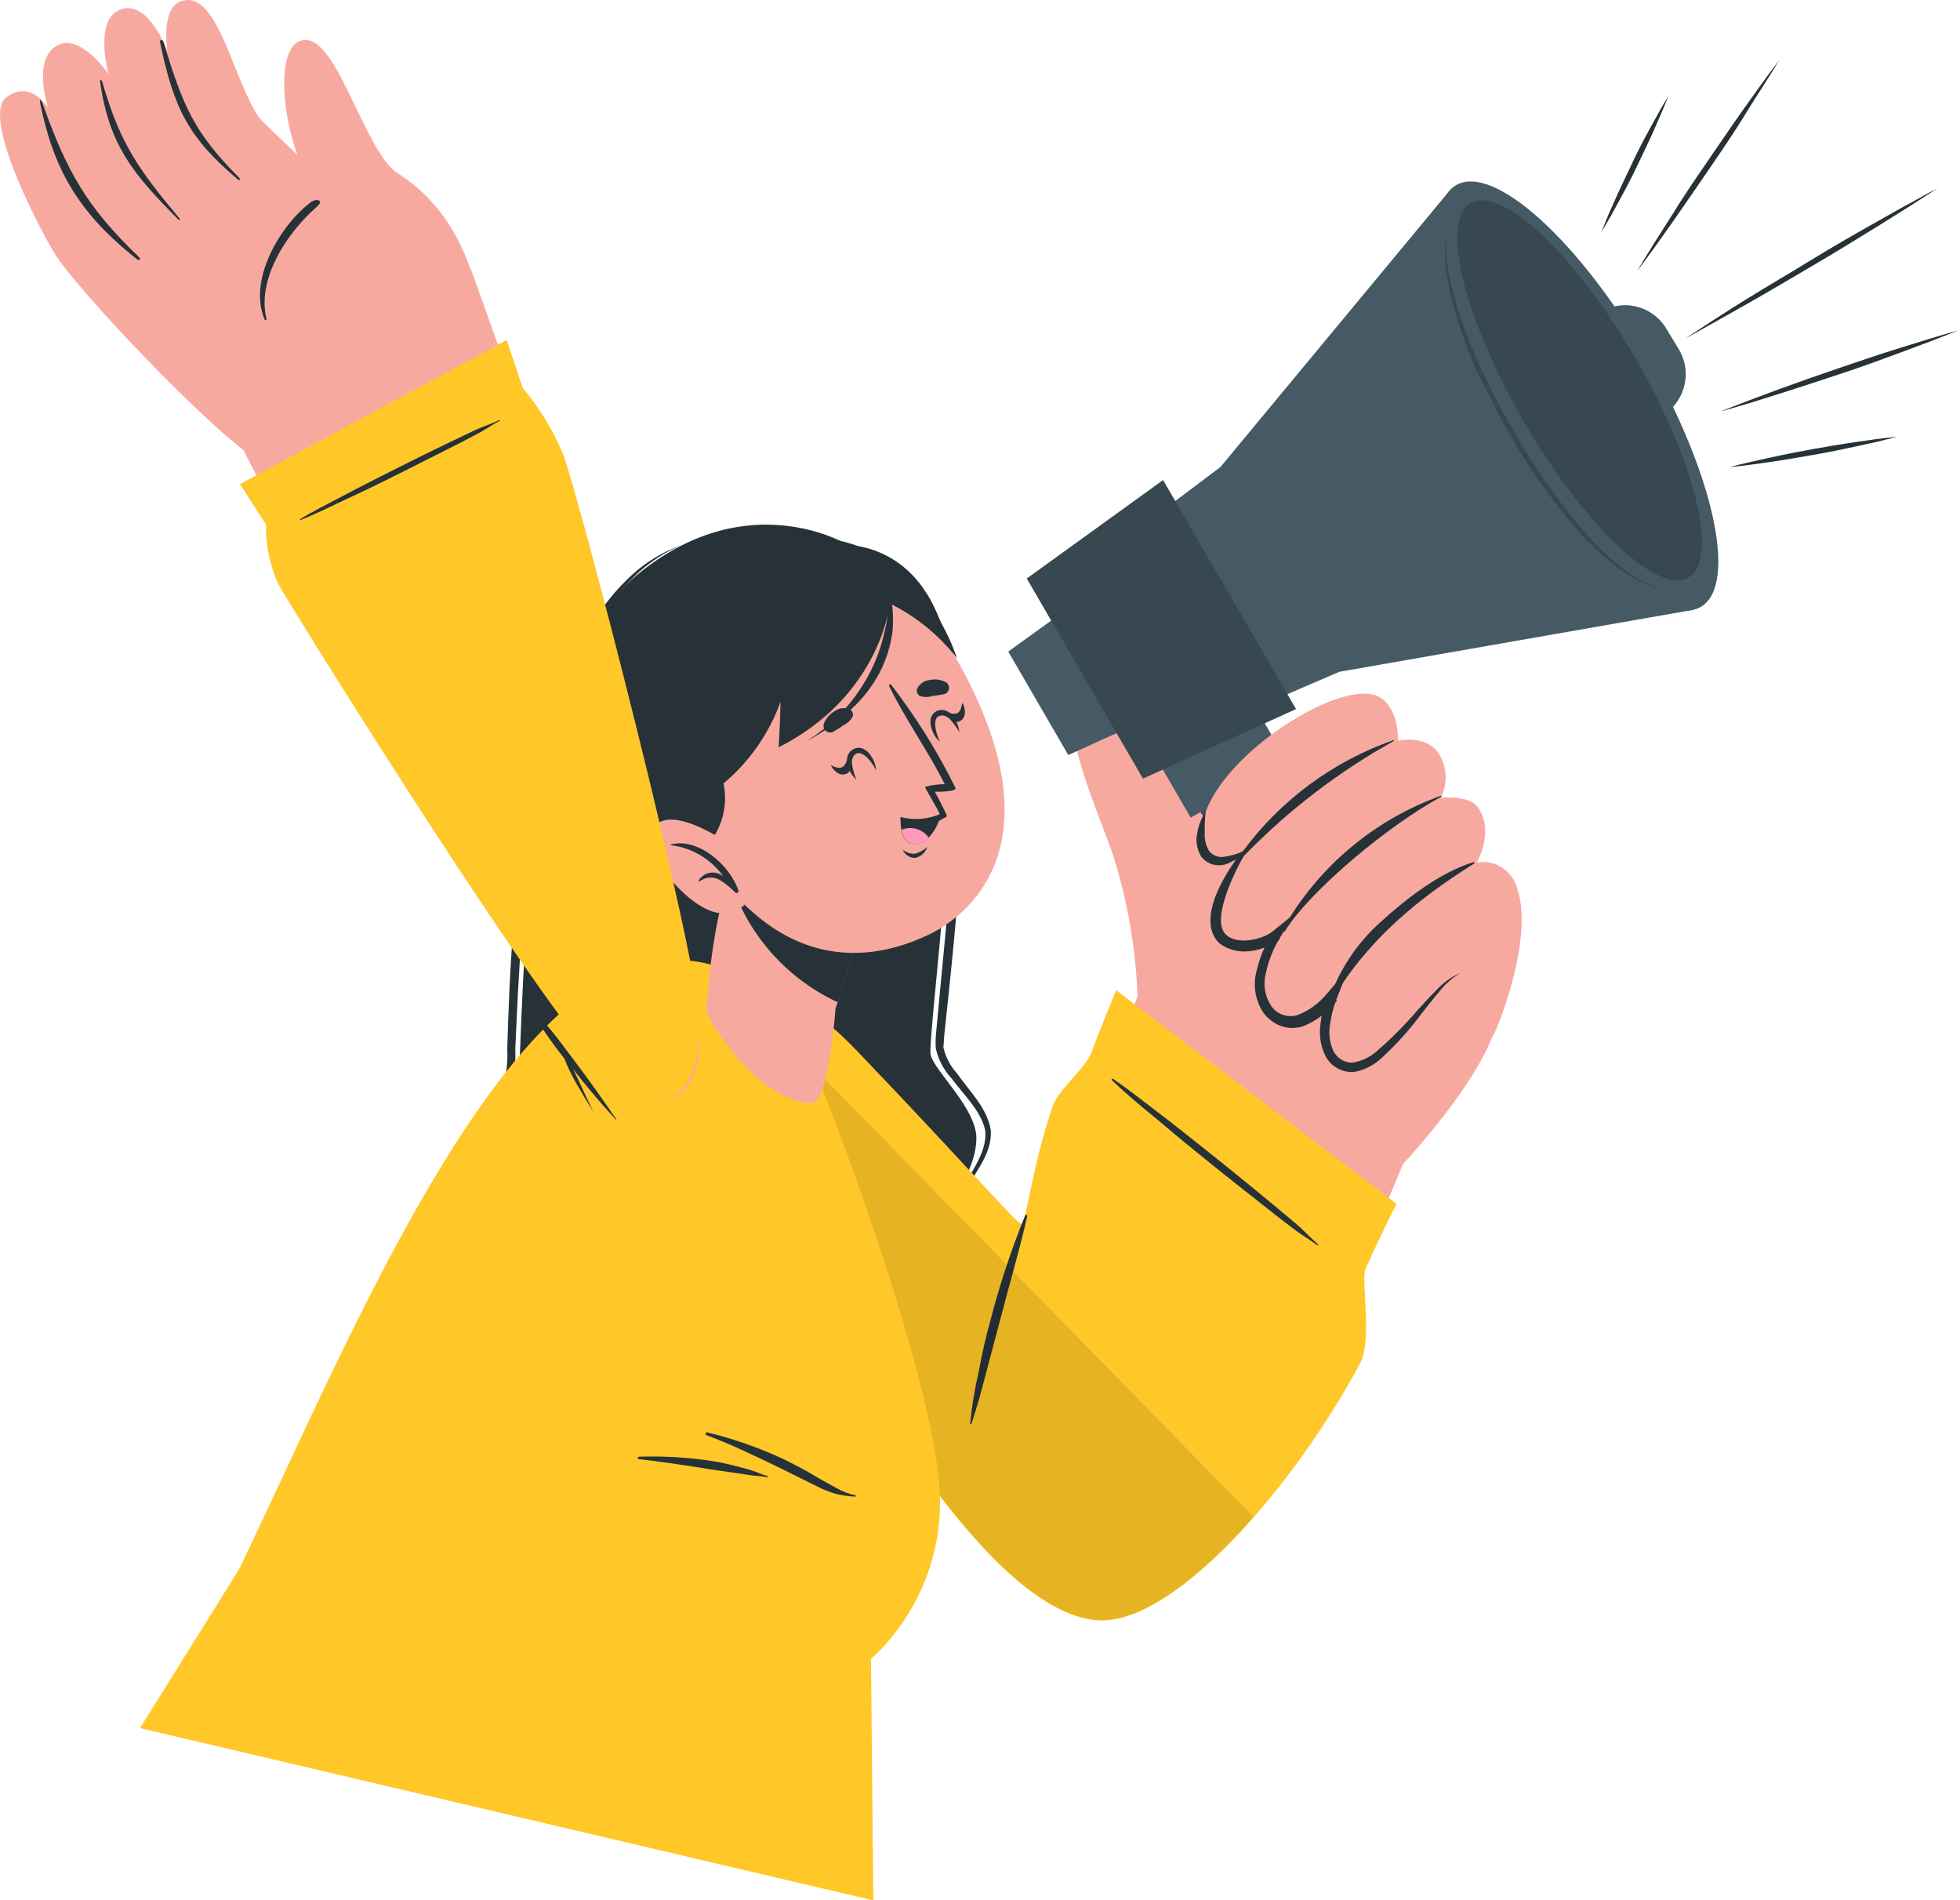 <svg width="98" height="95" viewBox="0 0 98 95" fill="none" xmlns="http://www.w3.org/2000/svg">
<path d="M80.269 19.109C80.666 19.801 81.081 20.457 81.472 21.076C81.926 21.155 82.393 21.101 82.817 20.922C83.242 20.742 83.606 20.445 83.866 20.065C84.126 19.685 84.272 19.238 84.286 18.778C84.3 18.317 84.181 17.862 83.944 17.467L83.343 16.475C83.117 16.078 82.783 15.753 82.379 15.538C81.976 15.324 81.52 15.229 81.064 15.264C80.609 15.299 80.173 15.464 79.807 15.738C79.442 16.012 79.162 16.384 79 16.812C79.409 17.57 79.818 18.34 80.269 19.109Z" fill="#455A64"/>
<path d="M83.413 4.812C83.083 5.354 82.776 5.907 82.475 6.461C82.174 7.014 81.874 7.579 81.615 8.145C81.356 8.71 81.062 9.281 80.809 9.859L80.424 10.725C80.304 11.02 80.178 11.326 80.069 11.603C80.238 11.332 80.388 11.056 80.55 10.785L81.002 9.955C81.308 9.402 81.603 8.836 81.868 8.271C82.132 7.706 82.421 7.134 82.674 6.557C82.926 5.979 83.185 5.408 83.413 4.812Z" fill="#263238"/>
<path d="M86.464 23.356C87.174 23.284 87.877 23.187 88.581 23.085C89.285 22.983 89.983 22.857 90.686 22.736C91.39 22.616 92.082 22.471 92.779 22.321L93.82 22.093L94.86 21.834C94.499 21.864 94.151 21.912 93.796 21.954L92.737 22.105C92.034 22.207 91.336 22.327 90.632 22.453C89.928 22.58 89.237 22.712 88.539 22.869C87.841 23.025 87.15 23.169 86.464 23.356Z" fill="#263238"/>
<path d="M97.91 16.516C96.9 16.798 95.901 17.117 94.903 17.424C93.904 17.731 92.918 18.073 91.925 18.41C90.933 18.747 89.953 19.09 88.966 19.451L87.499 19.998C87.011 20.191 86.518 20.371 86.037 20.57C86.542 20.431 87.042 20.275 87.541 20.131L89.038 19.661C90.037 19.349 91.029 19.012 92.046 18.681C93.062 18.35 94.019 17.995 94.999 17.634C95.979 17.273 96.936 16.913 97.91 16.516Z" fill="#263238"/>
<path d="M88.965 3C88.321 3.842 87.708 4.708 87.094 5.574C86.481 6.44 85.891 7.319 85.29 8.191C84.688 9.063 84.087 9.953 83.54 10.849L82.686 12.191C82.409 12.642 82.126 13.093 81.856 13.55C82.18 13.129 82.487 12.696 82.8 12.269L83.72 10.97C84.322 10.109 84.923 9.231 85.524 8.353C86.126 7.475 86.727 6.591 87.275 5.695C87.822 4.798 88.424 3.908 88.965 3Z" fill="#263238"/>
<path d="M84.256 16.932C85.338 16.33 86.403 15.729 87.468 15.127C88.532 14.526 89.585 13.894 90.644 13.275C91.702 12.655 92.743 12.018 93.783 11.374L95.341 10.4C95.858 10.069 96.376 9.744 96.887 9.401C96.339 9.684 95.81 10.003 95.269 10.28L93.669 11.182C92.604 11.783 91.552 12.385 90.499 13.034C89.447 13.684 88.394 14.291 87.353 14.935C86.313 15.579 85.278 16.252 84.256 16.932Z" fill="#263238"/>
<path d="M40.126 85.524C37.319 85.722 34.534 86.161 31.802 86.836C31.78 86.836 31.758 86.844 31.742 86.86C31.727 86.876 31.718 86.897 31.718 86.92C31.718 86.942 31.727 86.964 31.742 86.979C31.758 86.995 31.78 87.004 31.802 87.004C34.587 86.649 37.408 86.349 40.162 85.849C40.184 85.847 40.204 85.84 40.223 85.83C40.242 85.82 40.259 85.806 40.272 85.789C40.285 85.772 40.295 85.753 40.301 85.732C40.307 85.712 40.309 85.69 40.307 85.669C40.304 85.647 40.298 85.627 40.288 85.608C40.277 85.589 40.263 85.573 40.246 85.559C40.23 85.546 40.211 85.536 40.19 85.53C40.169 85.524 40.148 85.522 40.126 85.524Z" fill="#263238"/>
<path d="M42.413 27.25C42.413 27.25 37.517 24.207 32.001 28.616C25.439 33.848 26.317 53.132 25.824 54.822C25.331 56.512 24.573 56.879 24.236 58.4C23.9 59.922 25.109 60.993 25.229 61.546C25.349 62.099 23.665 64.824 23.665 64.824C23.665 64.824 31.971 67.525 37.319 66.785C42.666 66.045 48.825 62.755 48.825 62.755C48.825 62.755 47.718 60.993 47.766 60.187C47.814 59.381 48.807 58.382 48.819 56.903C48.831 55.423 46.714 53.535 46.533 52.735C46.353 51.935 48.337 37.487 47.339 32.351C46.34 27.214 42.413 27.25 42.413 27.25Z" fill="#263238"/>
<path d="M49.114 62.332C48.674 61.763 48.314 61.135 48.044 60.468C47.97 60.291 47.947 60.097 47.978 59.908C48.303 58.754 49.391 57.773 49.259 56.51C49.054 55.53 48.164 54.706 47.575 53.906C47.18 53.481 46.907 52.957 46.787 52.39C46.777 52.204 46.777 52.017 46.787 51.831C47.328 45.816 48.122 39.729 47.467 33.696C47.353 32.273 46.959 30.887 46.306 29.618C47.041 30.856 47.514 32.232 47.695 33.66C48.579 39.705 47.833 45.834 47.202 51.867C47.202 52.035 47.172 52.227 47.172 52.372C47.286 52.856 47.522 53.303 47.858 53.671C48.459 54.525 49.349 55.385 49.536 56.468C49.644 57.821 48.525 58.772 48.098 59.938C48.066 60.103 48.078 60.273 48.134 60.432C48.372 61.103 48.694 61.741 49.09 62.332H49.114Z" fill="#263238"/>
<path d="M23.287 64.017C23.672 63.295 24.22 62.393 24.544 61.659V61.629C24.49 61.512 24.423 61.402 24.346 61.298C23.998 60.884 23.735 60.405 23.572 59.889C23.409 59.373 23.349 58.83 23.396 58.291C23.546 56.998 24.502 55.957 24.99 54.838C25.278 54.071 25.405 53.252 25.363 52.432C25.573 45.353 26.138 33.372 31.858 28.512C32.513 27.971 33.256 27.546 34.054 27.255C33.28 27.59 32.566 28.047 31.937 28.608C26.523 33.642 26.084 45.389 25.765 52.444C25.806 53.315 25.654 54.184 25.32 54.989C24.773 56.162 23.859 57.052 23.654 58.333C23.547 59.151 23.723 59.981 24.154 60.685C24.298 60.967 24.484 61.22 24.635 61.503C24.664 61.547 24.679 61.6 24.677 61.653C24.255 62.469 23.787 63.26 23.275 64.023L23.287 64.017Z" fill="#263238"/>
<path d="M37.992 56.794C42.051 66.652 52.084 83.132 56.92 79.277C64.138 73.509 69.322 60.421 71.355 55.128C72.504 52.156 58.045 46.707 57.028 49.402C55.579 53.227 52.577 61.215 51.332 62.321C50.677 62.923 45.919 55.705 42.214 52.277C36.921 47.309 36.692 53.642 37.992 56.794Z" fill="#F7A9A0"/>
<path d="M74.611 51.837C73.468 54.844 68.734 60.077 67.11 60.901C65.486 61.725 56.236 54.285 56.32 52.391C56.404 50.496 61.102 40.415 63.922 38.749C66.743 37.083 75.79 48.728 74.611 51.837Z" fill="#F7A9A0"/>
<path d="M56.89 50.291C56.841 47.695 56.413 45.119 55.621 42.646C54.569 39.735 52.68 35.531 54.226 34.905C57.401 33.624 62.105 44.12 62.105 44.12C62.105 44.12 63.434 49.082 60.403 50.628C59.843 50.901 59.219 51.015 58.599 50.955C57.979 50.896 57.388 50.666 56.89 50.291Z" fill="#F7A9A0"/>
<path d="M65.095 47.735L68.151 45.96L63.008 37.101L59.141 39.35L65.095 47.735Z" fill="#455A64"/>
<path d="M59.141 39.35L61.408 42.55L65.095 47.735L68.151 45.96L63.014 37.101L59.141 39.35Z" fill="#455A64"/>
<path opacity="0.1" d="M59.141 39.35L61.408 42.55L64.969 40.481L63.014 37.101L59.141 39.35Z" fill="black"/>
<path d="M59.536 40.874L64.353 38.078L62.231 34.421L57.414 37.217L59.536 40.874Z" fill="#455A64"/>
<path d="M53.414 37.744L57.372 35.946L53.938 30.027L50.413 32.572L53.414 37.744Z" fill="#455A64"/>
<path d="M55.183 27.736L60.253 36.476L66.966 33.583L84.673 30.485L72.499 9.506L61.023 23.346L55.183 27.736Z" fill="#455A64"/>
<path d="M75.536 21.762C78.916 27.584 83.169 31.421 85.039 30.338C86.91 29.256 85.689 23.65 82.315 17.828C78.94 12.006 74.676 8.168 72.805 9.257C70.935 10.346 72.156 15.939 75.536 21.762Z" fill="#455A64"/>
<path opacity="0.2" d="M76.222 21.125C79.229 26.292 82.892 29.762 84.426 28.872C85.96 27.982 84.769 23.074 81.767 17.901C78.766 12.729 75.097 9.27 73.539 10.155C71.981 11.039 73.221 15.959 76.222 21.125Z" fill="black"/>
<path d="M57.149 38.922L64.8 35.446L58.154 24L51.339 28.92L57.149 38.922Z" fill="#455A64"/>
<path opacity="0.2" d="M57.149 38.922L64.8 35.446L58.154 24L51.339 28.92L57.149 38.922Z" fill="black"/>
<path opacity="0.2" d="M72.336 11.515C72.204 12.422 72.239 13.345 72.438 14.239C72.614 15.137 72.859 16.02 73.172 16.88C73.322 17.313 73.503 17.734 73.671 18.155C73.84 18.576 74.044 18.991 74.273 19.4C74.501 19.809 74.676 20.224 74.874 20.603C75.073 20.982 75.307 21.409 75.542 21.806C76.452 23.393 77.507 24.893 78.693 26.287C79.293 26.98 79.951 27.619 80.66 28.2C81.364 28.788 82.184 29.223 83.066 29.475C82.207 29.177 81.418 28.708 80.744 28.097C80.056 27.507 79.422 26.857 78.85 26.154C77.695 24.752 76.663 23.252 75.764 21.674C74.826 20.118 74.021 18.486 73.358 16.796C73.025 15.953 72.755 15.086 72.552 14.203C72.329 13.326 72.256 12.417 72.336 11.515Z" fill="black"/>
<path d="M60.096 42.183C60.403 43.855 62.202 42.538 62.202 42.538C62.202 42.538 60.072 45.058 61.053 46.664C62.033 48.27 64.12 46.538 64.277 46.417C64.162 46.556 62.268 48.925 63.422 50.435C64.577 51.945 66.43 49.96 66.58 49.834C66.514 49.99 65.684 52.125 66.821 53.069C68.782 54.7 71.031 49.304 72.986 48.613C72.986 48.613 74.544 51.764 74.61 51.843C74.676 51.921 76.871 46.76 75.783 44.198C75.632 43.822 75.356 43.51 75.003 43.313C74.649 43.116 74.239 43.046 73.84 43.115C73.84 43.115 74.754 41.551 73.882 40.336C73.431 39.735 72.036 39.879 72.036 39.879C72.222 39.515 72.305 39.106 72.275 38.698C72.246 38.29 72.104 37.897 71.867 37.564C71.2 36.734 69.9 37.028 69.9 37.028C69.9 37.028 69.979 35.501 69.022 34.875C67.091 33.612 59.441 38.598 60.096 42.183Z" fill="#F7A9A0"/>
<path d="M69.69 37.042C69.69 37.042 69.69 36.982 69.69 36.994C66.655 38.053 64.012 40.007 62.111 42.599C62.057 42.684 62.165 42.816 62.25 42.732C64.441 40.485 66.947 38.569 69.69 37.042Z" fill="#263238"/>
<path d="M72.059 39.831C72.096 39.831 72.059 39.759 72.059 39.777C68.725 40.969 65.927 43.316 64.174 46.394C64.12 46.508 64.174 46.664 64.252 46.538C65.51 44.511 69.461 41.227 72.059 39.831Z" fill="#263238"/>
<path d="M66.538 50.105C68.277 47.098 70.803 44.98 73.714 43.164C73.75 43.164 73.714 43.086 73.678 43.098C72.012 43.597 70.279 44.95 69.016 46.105C67.829 47.169 66.938 48.522 66.43 50.033C66.412 50.105 66.502 50.153 66.538 50.105Z" fill="#263238"/>
<path d="M62.141 42.538C62.075 42.64 62.297 42.628 62.231 42.731C61.948 43.164 60.493 45.912 61.275 46.7C61.876 47.302 63.187 46.923 63.614 46.574L64.697 45.696L63.987 46.899C63.665 47.428 63.433 48.007 63.302 48.613C63.223 48.89 63.204 49.181 63.246 49.467C63.289 49.752 63.392 50.025 63.548 50.267C63.694 50.49 63.912 50.657 64.166 50.739C64.42 50.821 64.695 50.814 64.944 50.718C65.499 50.488 65.987 50.122 66.363 49.654L67.434 48.402L66.832 49.93C66.665 50.358 66.552 50.804 66.496 51.259C66.426 51.688 66.485 52.127 66.664 52.523C66.749 52.702 66.882 52.853 67.049 52.959C67.216 53.066 67.41 53.123 67.608 53.124C68.054 53.058 68.471 52.866 68.811 52.571C69.537 51.947 70.215 51.27 70.838 50.544C71.163 50.183 71.494 49.822 71.837 49.479C72.172 49.114 72.583 48.824 73.04 48.631C72.622 48.872 72.256 49.193 71.963 49.575C71.65 49.936 71.361 50.315 71.055 50.7C70.471 51.486 69.814 52.215 69.094 52.877C68.711 53.246 68.228 53.493 67.704 53.587C67.415 53.608 67.125 53.544 66.871 53.403C66.617 53.262 66.409 53.05 66.273 52.793C66.035 52.309 65.947 51.764 66.02 51.229C66.075 50.721 66.194 50.222 66.375 49.744L66.85 50.02C66.417 50.581 65.845 51.019 65.19 51.289C64.819 51.422 64.413 51.422 64.041 51.289C63.683 51.153 63.373 50.912 63.151 50.598C62.953 50.291 62.822 49.946 62.768 49.585C62.714 49.224 62.738 48.856 62.839 48.505C62.994 47.84 63.258 47.206 63.62 46.628L63.993 46.953C63.434 47.38 62.051 47.987 60.95 47.139C59.633 45.81 61.72 43.019 62.141 42.538Z" fill="#263238"/>
<path d="M62.202 42.538C61.884 42.688 61.545 42.787 61.197 42.833C61.058 42.854 60.916 42.838 60.784 42.786C60.653 42.735 60.538 42.649 60.452 42.538C60.295 42.27 60.22 41.963 60.235 41.654C60.235 41.311 60.235 40.95 60.283 40.577C60.072 40.892 59.93 41.249 59.868 41.624C59.82 41.827 59.812 42.039 59.846 42.245C59.88 42.452 59.955 42.649 60.066 42.827C60.209 43.01 60.404 43.144 60.626 43.212C60.836 43.272 61.059 43.272 61.27 43.212C61.644 43.092 61.971 42.856 62.202 42.538Z" fill="#263238"/>
<path d="M55.808 49.503L69.828 60.179C69.828 60.179 69.166 61.448 68.27 63.445C68.036 63.974 68.643 66.97 68 68.161C64.728 74.278 58.785 81.158 54.972 81.008C48.891 80.767 40.572 65.225 37.734 58.531C34.895 51.837 36.886 46.303 42.834 52.516C48.783 58.73 50.894 61.262 51.098 61.184C51.303 61.105 51.61 58.278 52.65 55.253C52.903 54.513 54.316 53.328 54.557 52.643C54.755 52.077 55.808 49.503 55.808 49.503Z" fill="#FFC727"/>
<path d="M51.249 60.781C50.568 62.46 49.997 64.182 49.54 65.936C49.3 66.796 49.101 67.674 48.939 68.552C48.738 69.418 48.593 70.296 48.506 71.18C48.506 71.216 48.554 71.216 48.566 71.18C48.861 70.338 49.089 69.46 49.312 68.6C49.534 67.74 49.781 66.868 50.004 66.002C50.449 64.263 50.966 62.543 51.363 60.793C51.364 60.785 51.363 60.778 51.361 60.771C51.359 60.763 51.355 60.757 51.35 60.751C51.346 60.745 51.34 60.74 51.333 60.736C51.327 60.733 51.319 60.731 51.312 60.73C51.304 60.729 51.297 60.73 51.289 60.732C51.282 60.734 51.275 60.737 51.27 60.742C51.264 60.747 51.259 60.753 51.255 60.76C51.252 60.766 51.249 60.773 51.249 60.781Z" fill="#263238"/>
<path d="M55.651 53.936C56.367 54.412 57.04 54.953 57.72 55.47C58.4 55.987 59.079 56.517 59.747 57.052C61.09 58.115 62.421 59.193 63.741 60.288C64.102 60.589 64.462 60.889 64.817 61.19C65.172 61.491 65.539 61.894 65.918 62.219L65.882 62.261C65.545 62.008 65.178 61.798 64.835 61.545C64.493 61.292 64.138 61.022 63.795 60.751L61.78 59.163C60.439 58.093 59.103 57.022 57.798 55.909C57.058 55.308 56.294 54.67 55.597 54.003C55.588 53.995 55.582 53.985 55.581 53.974C55.58 53.962 55.584 53.951 55.591 53.942C55.598 53.934 55.608 53.928 55.62 53.927C55.631 53.926 55.642 53.929 55.651 53.936Z" fill="#263238"/>
<path opacity="0.1" d="M62.671 75.83C60.007 78.868 57.144 81.063 54.966 80.979C48.891 80.738 40.573 65.196 37.734 58.502C36.098 54.646 36.068 51.176 37.469 50.081L62.671 75.83Z" fill="black"/>
<path d="M43.55 82.921L43.666 95L7 86.389L11.954 78.452C16.105 69.841 21.558 56.69 27.768 50.866C32.703 46.232 37.547 47.633 40.137 52.103C40.784 53.23 46.8 68.8 46.995 74.757C47.157 80.002 43.55 82.921 43.55 82.921Z" fill="#FFC727"/>
<path d="M35.34 71.601C36.642 71.915 37.909 72.356 39.123 72.918C39.725 73.213 40.326 73.52 40.928 73.893C41.223 74.067 41.529 74.224 41.818 74.386C42.118 74.561 42.446 74.685 42.786 74.753C42.786 74.753 42.786 74.825 42.786 74.819C42.462 74.805 42.14 74.761 41.824 74.687C41.517 74.601 41.219 74.486 40.934 74.344C40.332 74.055 39.731 73.742 39.093 73.43C37.854 72.828 36.609 72.227 35.334 71.746C35.25 71.758 35.28 71.589 35.34 71.601Z" fill="#263238"/>
<path d="M31.941 72.822C33.03 72.787 34.12 72.839 35.201 72.979C35.742 73.05 36.279 73.154 36.807 73.291C37.06 73.358 37.312 73.424 37.565 73.502C37.818 73.58 38.106 73.712 38.383 73.791C38.383 73.791 38.383 73.863 38.383 73.851C38.118 73.791 37.842 73.791 37.577 73.754L36.771 73.634C36.236 73.55 35.694 73.484 35.159 73.394C34.088 73.225 33.018 73.063 31.935 72.942C31.869 72.961 31.887 72.822 31.941 72.822Z" fill="#263238"/>
<path d="M35.327 50.495C35.423 51.096 37.907 55.066 40.572 55.144C41.438 55.144 41.775 50.434 41.775 50.434L41.883 50.092L43.345 45.28L37.883 41.16L37.09 40.606C37.09 40.606 36.771 41.948 36.398 43.614C36.398 43.692 36.362 43.764 36.344 43.848C36.326 43.933 36.295 44.035 36.278 44.119C36.217 44.372 36.163 44.624 36.109 44.883C36.055 45.142 36.025 45.262 35.989 45.484C35.953 45.707 35.911 45.887 35.868 46.086C35.589 47.542 35.408 49.015 35.327 50.495Z" fill="#F7A9A0"/>
<path d="M36.403 43.627C36.792 45.041 37.484 46.353 38.431 47.471C39.379 48.59 40.559 49.489 41.889 50.105L43.35 45.294L37.889 41.173L37.095 40.62C37.095 40.62 36.776 41.949 36.403 43.627Z" fill="#263238"/>
<path d="M48.789 34.816C52.488 42.834 48.103 45.949 46.383 46.749C44.813 47.471 39.376 49.757 34.871 42.136C30.366 34.515 32.922 30.299 36.429 28.459C39.936 26.618 45.096 26.805 48.789 34.816Z" fill="#F7A9A0"/>
<path d="M47.225 34.695C47.026 34.739 46.825 34.771 46.623 34.791C46.418 34.86 46.197 34.86 45.992 34.791C45.932 34.756 45.886 34.702 45.861 34.638C45.836 34.573 45.833 34.502 45.853 34.436C45.913 34.31 46.005 34.203 46.121 34.124C46.236 34.046 46.37 34 46.509 33.991C46.786 33.932 47.075 33.977 47.321 34.117C47.369 34.154 47.406 34.203 47.428 34.259C47.45 34.315 47.457 34.376 47.447 34.435C47.437 34.495 47.411 34.55 47.372 34.596C47.333 34.642 47.282 34.676 47.225 34.695Z" fill="#263238"/>
<path d="M41.661 36.583C41.838 36.484 42.009 36.373 42.172 36.253C42.371 36.163 42.533 36.011 42.636 35.819C42.655 35.753 42.652 35.683 42.627 35.619C42.602 35.554 42.556 35.5 42.497 35.465C42.37 35.409 42.231 35.388 42.093 35.405C41.956 35.422 41.825 35.476 41.715 35.561C41.469 35.704 41.282 35.93 41.186 36.198C41.17 36.261 41.173 36.326 41.193 36.387C41.213 36.448 41.251 36.502 41.301 36.543C41.35 36.583 41.411 36.609 41.475 36.616C41.539 36.623 41.603 36.612 41.661 36.583Z" fill="#263238"/>
<path d="M45.156 42.49C45.327 42.624 45.541 42.69 45.758 42.676C45.98 42.612 46.186 42.499 46.359 42.346C46.359 42.346 46.395 42.346 46.359 42.346C46.315 42.481 46.236 42.602 46.131 42.697C46.025 42.792 45.897 42.857 45.758 42.887C45.632 42.89 45.508 42.856 45.402 42.79C45.295 42.724 45.21 42.628 45.156 42.514C45.156 42.514 45.132 42.478 45.156 42.49Z" fill="#263238"/>
<path d="M46.744 39.579C46.744 39.579 47.177 40.373 47.345 40.782C47.345 40.818 47.267 40.872 47.135 40.932C46.819 41.124 46.457 41.225 46.088 41.225C45.719 41.225 45.357 41.124 45.042 40.932C45.036 40.93 45.032 40.926 45.028 40.922C45.024 40.918 45.021 40.913 45.019 40.908C45.015 40.897 45.016 40.885 45.02 40.875C45.025 40.865 45.034 40.857 45.045 40.853C45.056 40.849 45.067 40.849 45.078 40.854C45.713 41.01 46.382 40.957 46.984 40.703C46.984 40.583 46.202 39.362 46.263 39.332C46.581 39.248 46.908 39.203 47.237 39.2C46.389 37.516 45.276 35.976 44.452 34.286C44.452 34.226 44.512 34.172 44.548 34.22C45.793 35.83 46.873 37.56 47.772 39.386C47.856 39.579 46.93 39.585 46.744 39.579Z" fill="#263238"/>
<path d="M47.027 40.788C46.922 41.196 46.715 41.57 46.425 41.877C46.263 42.041 46.052 42.148 45.824 42.184C45.331 42.262 45.144 41.865 45.072 41.48C45.033 41.282 45.019 41.08 45.03 40.878C45.688 41.062 46.388 41.031 47.027 40.788Z" fill="#263238"/>
<path d="M46.437 41.877C46.275 42.041 46.064 42.149 45.836 42.184C45.343 42.262 45.156 41.865 45.084 41.48C45.321 41.382 45.584 41.368 45.831 41.44C46.077 41.512 46.291 41.666 46.437 41.877Z" fill="#FF9ABB"/>
<path d="M42.565 38.292C42.559 38.359 42.54 38.424 42.51 38.485C42.491 38.534 42.461 38.578 42.422 38.614C42.384 38.651 42.338 38.678 42.288 38.695C41.975 38.797 41.686 38.551 41.542 38.25C41.74 38.352 41.963 38.443 42.144 38.334C42.245 38.241 42.317 38.12 42.348 37.985C42.41 38.095 42.482 38.197 42.565 38.292Z" fill="#263238"/>
<path d="M42.372 38.279C42.332 38.131 42.332 37.975 42.372 37.828C42.393 37.746 42.431 37.669 42.484 37.602C42.537 37.536 42.603 37.482 42.678 37.443C42.755 37.403 42.841 37.382 42.928 37.382C43.015 37.382 43.101 37.403 43.178 37.443C43.313 37.511 43.429 37.612 43.514 37.737C43.566 37.81 43.612 37.887 43.653 37.966C43.745 38.13 43.794 38.314 43.797 38.501C43.742 38.378 43.674 38.261 43.593 38.153C43.523 38.054 43.444 37.961 43.358 37.876C43.178 37.695 42.961 37.587 42.799 37.683C42.636 37.78 42.564 37.984 42.606 38.237C42.652 38.492 42.725 38.742 42.823 38.983C42.618 38.788 42.463 38.547 42.372 38.279Z" fill="#263238"/>
<path d="M47.55 35.994C47.604 36.033 47.666 36.059 47.731 36.072C47.782 36.088 47.836 36.092 47.889 36.084C47.943 36.075 47.993 36.055 48.037 36.024C48.314 35.844 48.278 35.477 48.146 35.164C48.146 35.164 48.115 35.164 48.109 35.164C48.067 35.381 48.007 35.609 47.827 35.669C47.69 35.693 47.55 35.674 47.424 35.615C47.479 35.737 47.521 35.864 47.55 35.994Z" fill="#263238"/>
<path d="M47.678 35.844C47.593 35.714 47.475 35.61 47.335 35.543C47.257 35.508 47.173 35.49 47.088 35.49C47.003 35.49 46.919 35.508 46.842 35.543C46.763 35.581 46.694 35.636 46.641 35.705C46.588 35.774 46.552 35.855 46.535 35.94C46.511 36.089 46.522 36.241 46.565 36.385C46.591 36.472 46.623 36.556 46.661 36.638C46.736 36.809 46.852 36.96 46.998 37.077C46.934 36.959 46.884 36.834 46.848 36.704C46.813 36.586 46.787 36.465 46.769 36.343C46.739 36.096 46.769 35.856 46.962 35.79C47.154 35.724 47.341 35.79 47.515 35.97C47.687 36.166 47.84 36.378 47.972 36.602C47.936 36.329 47.835 36.069 47.678 35.844Z" fill="#263238"/>
<path d="M35.047 42.586C35.519 42.164 35.871 41.627 36.07 41.026C36.268 40.425 36.305 39.783 36.177 39.163C37.472 38.078 38.455 36.669 39.028 35.08C39.028 35.272 38.98 36.655 38.932 37.359C44.033 34.779 44.496 30.171 44.496 30.171C45.804 30.818 46.949 31.751 47.846 32.902C47.233 31.077 46.11 29.465 44.61 28.259C43.829 27.647 42.917 27.224 41.946 27.024C40.974 26.824 39.969 26.851 39.01 27.104C37.585 27.17 36.204 27.618 35.012 28.403C33.82 29.187 32.862 30.278 32.238 31.561C29.832 36.397 35.047 42.586 35.047 42.586Z" fill="#263238"/>
<path d="M42.751 35.272C42.024 35.993 41.193 36.601 40.285 37.076C41.683 36.222 42.812 34.992 43.545 33.527C43.855 32.905 44.085 32.246 44.231 31.567C44.421 30.826 44.462 30.055 44.351 29.299C44.351 29.288 44.355 29.277 44.363 29.269C44.371 29.261 44.382 29.257 44.393 29.257C44.404 29.257 44.415 29.261 44.423 29.269C44.431 29.277 44.435 29.288 44.435 29.299C44.625 30.033 44.69 30.793 44.628 31.548C44.534 32.296 44.303 33.019 43.948 33.684C43.627 34.273 43.222 34.812 42.745 35.284" fill="#263238"/>
<path d="M36.422 42.166C36.422 42.166 33.673 40.223 32.735 41.294C31.797 42.364 34.503 45.63 36.067 45.648C36.268 45.665 36.47 45.64 36.661 45.576C36.852 45.513 37.028 45.411 37.179 45.277C37.33 45.143 37.452 44.98 37.538 44.798C37.623 44.616 37.672 44.418 37.679 44.217L36.422 42.166Z" fill="#F7A9A0"/>
<path d="M33.534 42.214V42.25C34.058 42.312 34.563 42.484 35.017 42.753C35.471 43.023 35.863 43.384 36.169 43.814C36.078 43.736 35.971 43.68 35.855 43.648C35.74 43.616 35.62 43.61 35.502 43.629C35.384 43.649 35.272 43.694 35.173 43.761C35.074 43.828 34.991 43.916 34.93 44.018C34.93 44.018 34.93 44.072 34.978 44.06C35.128 43.944 35.311 43.878 35.5 43.87C35.69 43.863 35.877 43.914 36.036 44.018C36.301 44.193 36.547 44.395 36.77 44.62C36.842 44.686 36.981 44.584 36.914 44.499C36.487 43.242 34.906 41.859 33.534 42.214Z" fill="#263238"/>
<path d="M34.729 49.643C32.928 41.849 30.723 34.154 28.124 26.591C26.488 21.664 24.351 15.688 23.603 13.611C22.617 10.823 10.186 18.377 11.042 20.21C11.615 21.404 13.514 25.272 16.982 31.57C20.93 38.745 24.295 44.732 29.228 51.995C32.954 57.431 35.932 54.789 34.729 49.643Z" fill="#F7A9A0"/>
<path d="M12.86 23C10.468 21.473 3.715 14.347 2.696 12.616C1.676 10.886 -0.887 5.791 0.314 4.869C1.515 3.948 2.403 5.378 2.403 5.378C2.403 5.378 1.55 2.833 2.963 2.228C4.094 1.744 5.426 3.704 5.426 3.704C5.426 3.704 4.634 0.864 6.113 0.446C7.465 0.069 8.374 2.548 8.374 2.548C8.374 2.548 7.95 0.1 9.317 0.003C10.963 -0.134 11.699 4.075 12.966 5.892C13.254 6.305 22 14.337 22 14.337L12.86 23Z" fill="#F7A9A0"/>
<path d="M8.174 2.105C9.152 5.283 9.654 6.57 11.982 8.912C12.027 8.959 11.982 9.032 11.909 8.985C9.406 6.882 8.688 5.392 8.005 2.125C7.971 1.965 8.129 1.959 8.174 2.105Z" fill="#263238"/>
<path d="M5.113 4.09C6.001 7.174 6.91 8.447 8.991 10.939C9.023 10.973 8.96 11.023 8.928 10.988C6.669 8.709 5.46 7.283 5.003 4.08C4.982 3.972 5.077 3.972 5.113 4.09Z" fill="#263238"/>
<path d="M2.116 5.141C3.34 8.57 4.327 10.345 6.976 12.878C6.99 12.891 6.999 12.908 7 12.926C7.001 12.945 6.995 12.963 6.982 12.977C6.969 12.99 6.952 12.999 6.933 13C6.914 13.001 6.896 12.995 6.881 12.982C3.925 10.669 2.677 8.449 2.015 5.187C1.968 4.968 2.039 4.927 2.116 5.141Z" fill="#263238"/>
<path d="M24 15.733C24 15.733 23.757 11.113 19.892 8.668C18.306 7.677 16.963 2.214 15.387 2.008C13.616 1.776 13.97 6.545 15.604 9.384C15.604 9.384 11.903 13.304 13.325 16.123C13.637 16.734 16.344 19.005 17.132 19L24 15.733Z" fill="#F7A9A0"/>
<path d="M15.852 10.328C14.257 11.718 12.842 14.015 13.325 15.94C13.327 15.946 13.328 15.952 13.328 15.958C13.328 15.963 13.326 15.969 13.323 15.975C13.32 15.98 13.316 15.985 13.311 15.989C13.306 15.992 13.301 15.995 13.294 15.998C13.288 15.999 13.281 16 13.275 16C13.268 16 13.262 15.998 13.256 15.996C13.25 15.993 13.244 15.989 13.24 15.985C13.235 15.981 13.232 15.976 13.23 15.97C12.393 13.985 13.999 11.296 15.509 10.13C15.773 9.906 16.239 9.971 15.852 10.328Z" fill="#263238"/>
<path d="M28.947 54.045C28.85 53.834 28.748 53.63 28.652 53.443C29.33 54.317 30.045 55.161 30.799 55.975C30.799 55.975 30.841 55.975 30.829 55.975C30.119 54.935 29.398 53.912 28.634 52.914C28.273 52.439 27.93 51.958 27.551 51.5C27.172 51.043 26.679 50.484 26.288 49.943C26.24 49.876 26.138 49.943 26.18 50.003C26.565 50.52 26.89 51.067 27.244 51.597C27.599 52.126 27.894 52.499 28.231 52.938C28.291 53.094 28.351 53.257 28.423 53.407C28.544 53.66 28.67 53.906 28.808 54.147C29.085 54.628 29.374 55.103 29.662 55.578C29.41 55.043 29.169 54.544 28.947 54.045Z" fill="#263238"/>
<path d="M12 24.201L25.333 17L26.136 19.393C26.962 20.378 27.637 21.48 28.138 22.666C28.895 24.527 35 48.12 35 51.32C35 54.52 33.198 57.105 29.337 52.514C25.477 47.924 14.219 29.825 13.899 29.164C13.486 28.241 13.282 27.239 13.302 26.227L12 24.201Z" fill="#FFC727"/>
<path d="M15.007 25.951C15.622 25.577 16.273 25.251 16.909 24.915C17.545 24.58 18.186 24.244 18.833 23.918C20.125 23.267 21.397 22.625 22.72 21.997C23.074 21.827 23.433 21.652 23.792 21.486C24.151 21.321 24.587 21.18 24.967 21C24.997 21 25.023 21.029 24.967 21.044C24.654 21.209 24.361 21.413 24.054 21.588L23.079 22.104L21.146 23.077C19.858 23.729 18.581 24.371 17.253 24.983C16.515 25.329 15.776 25.698 15.017 26C15.013 25.997 15.009 25.994 15.006 25.991C15.004 25.987 15.002 25.982 15.001 25.978C15 25.973 15 25.968 15.001 25.964C15.002 25.959 15.004 25.955 15.007 25.951Z" fill="#263238"/>
</svg>
